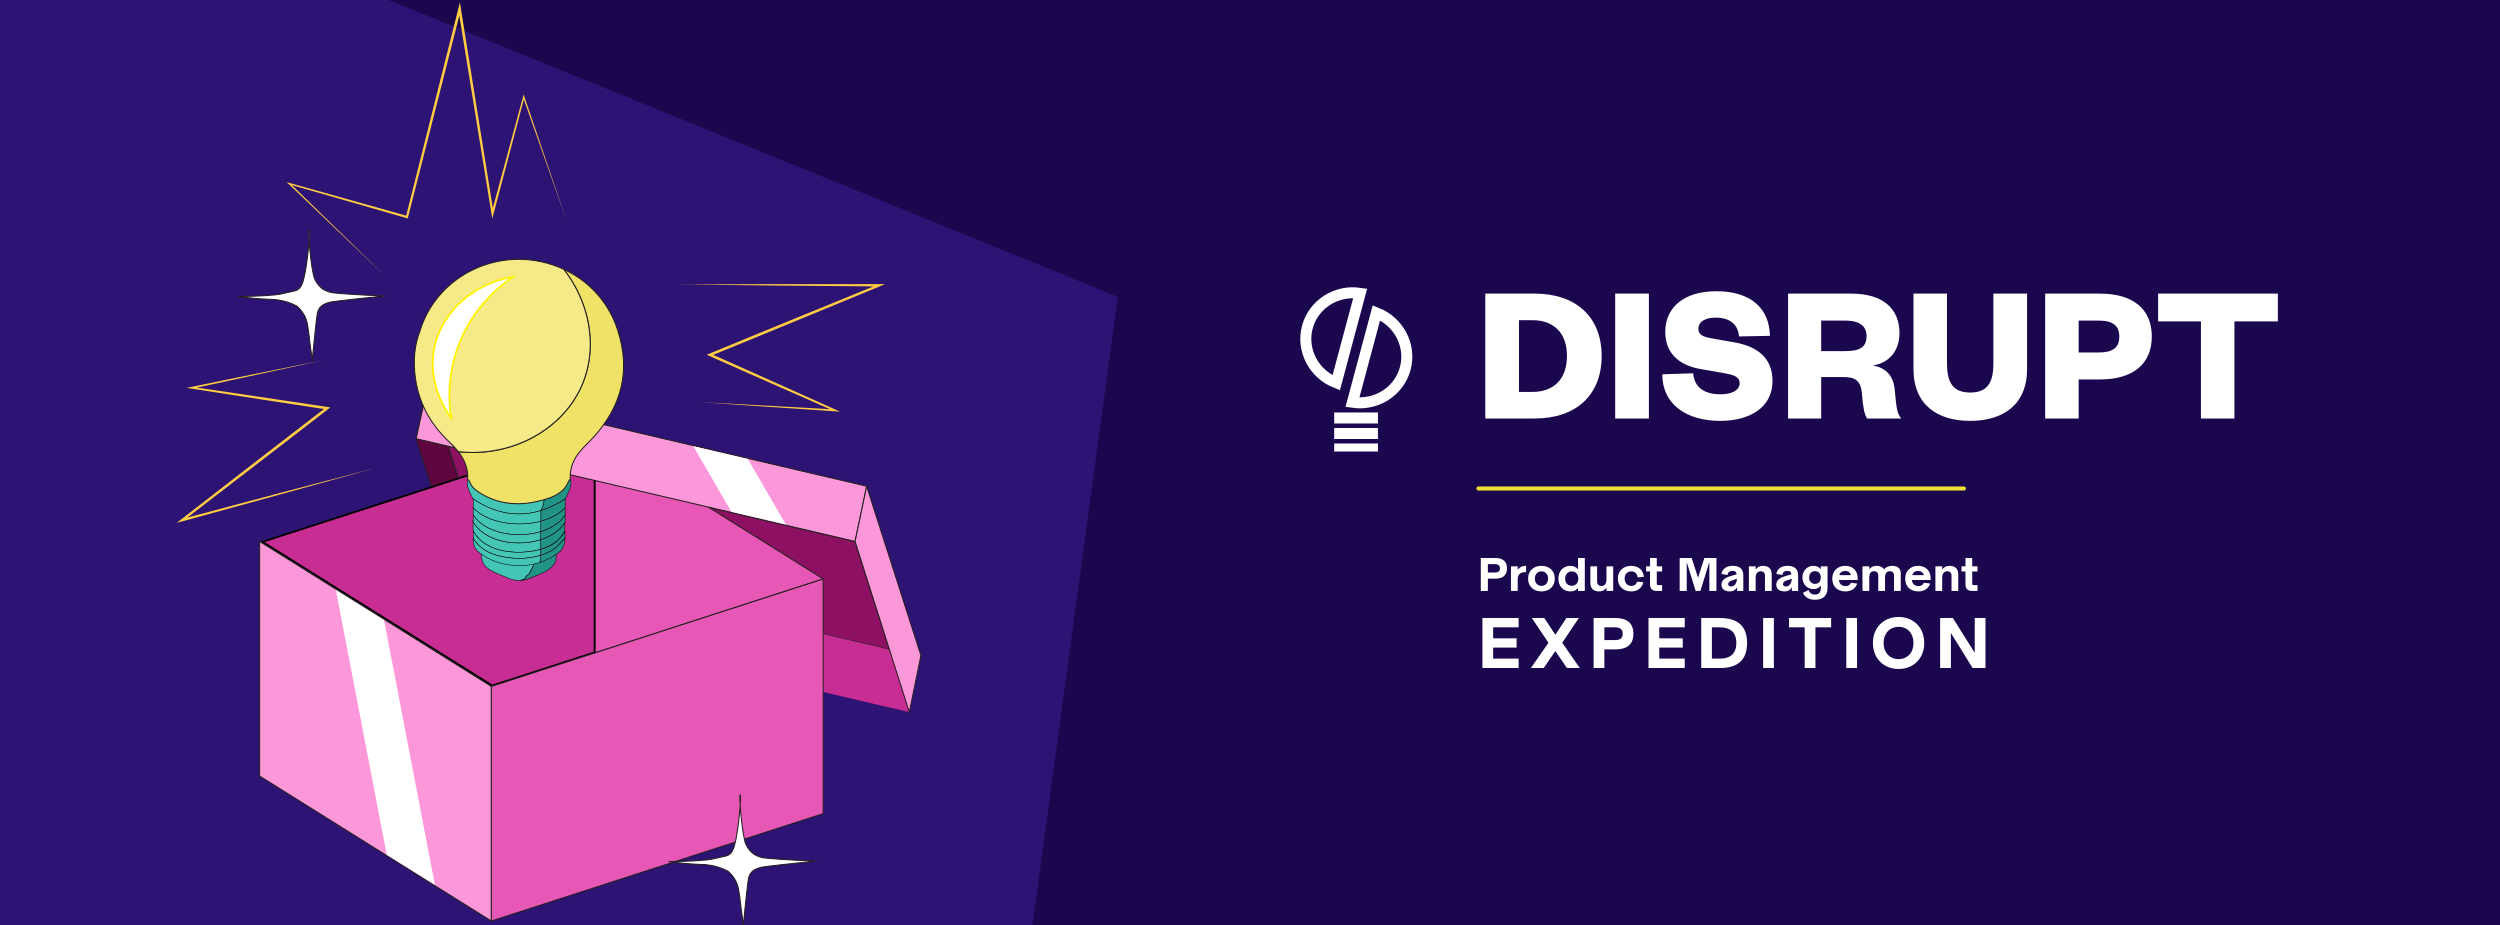 <svg width="454" height="168" viewBox="0 0 454 168" fill="none" xmlns="http://www.w3.org/2000/svg">
<rect x="0" y="0" width="454" height="168" fill="#808080" stroke="none"/>
<g clip-path="url(#clip0_1380_6885)">
<rect width="454" height="168" fill="#1A074E"/>
<path d="M-121 -78L-551 -28.526V182.5H81.09L187.5 168L203 53.914L-121 -78Z" fill="#2D1373"/>
<g clip-path="url(#clip1_1380_6885)">
<path d="M247.01 53.266L242.656 69.517C238.591 67.926 236.296 63.585 237.416 59.404C238.537 55.223 242.695 52.611 247.01 53.266Z" stroke="white" stroke-width="2"/>
<path d="M245.601 73.056L249.955 56.805C254.02 58.395 256.315 62.736 255.195 66.918C254.074 71.099 249.916 73.71 245.601 73.056Z" stroke="white" stroke-width="2"/>
<path d="M242.29 75.905H250.234" stroke="white" stroke-width="2"/>
<path d="M242.29 81.535H250.234" stroke="white" stroke-width="2"/>
<path d="M242.29 78.72H250.234" stroke="white" stroke-width="2"/>
</g>
<path d="M275.848 71.176V58.144H278.26C282.22 58.144 284.56 60.52 284.56 64.624C284.56 68.8 282.22 71.176 278.26 71.176H275.848ZM269.728 76H278.692C286.216 76 290.86 71.752 290.86 64.66C290.86 57.568 286.216 53.32 278.692 53.32H269.728V76ZM293.318 53.32V76H299.438V53.32H293.318ZM301.872 67.972C301.872 73.444 306.264 76.432 312.42 76.432C317.712 76.432 321.888 74.02 321.888 69.196C321.888 65.488 319.728 63.004 314.976 62.176L310.692 61.42C309.288 61.168 308.424 60.772 308.424 59.728C308.424 58.468 309.576 57.676 311.592 57.676C313.932 57.676 315.624 58.756 315.804 61.096L321.42 60.988C321.312 55.948 317.928 52.888 311.664 52.888C306.012 52.888 302.412 55.66 302.412 60.268C302.412 64.228 305.004 66.316 308.712 67L312.852 67.72C314.58 68.044 315.912 68.26 315.912 69.592C315.912 70.852 314.544 71.608 312.42 71.608C309.9 71.608 307.704 70.636 307.488 67.792L301.872 67.972ZM345.268 76C344.512 75.172 344.404 74.164 344.08 70.78C343.828 68.152 342.46 66.82 340.12 66.352C342.892 65.992 344.944 63.832 344.944 60.52C344.944 56.092 342.028 53.32 336.16 53.32H324.712V76H330.724V68.476H334.792C336.844 68.476 337.96 69.052 338.14 71.644C338.32 73.984 338.608 75.388 339.076 76H345.268ZM330.724 63.76V58.216H335.08C337.672 58.216 338.968 59.188 338.968 61.024C338.968 63.112 337.672 63.76 335.08 63.76H330.724ZM357.786 76.432C363.618 76.432 368.118 73.624 368.118 67V53.32H361.998V65.992C361.998 69.448 360.954 71.284 357.786 71.284C354.654 71.284 353.574 69.448 353.574 65.992V53.32H347.49V67C347.49 73.624 351.954 76.432 357.786 76.432ZM377.484 64.012V58.216H381.084C383.82 58.216 384.864 59.224 384.864 61.132C384.864 63.04 383.82 64.012 381.084 64.012H377.484ZM377.484 68.908H381.372C387.312 68.908 390.768 66.136 390.768 61.096C390.768 56.092 387.312 53.32 381.372 53.32H371.4V76H377.484V68.908ZM405.772 76V58.36H413.656V53.32H391.912V58.36H399.688V76H405.772Z" fill="white"/>
<path d="M268.911 101.329V107.312H270.196V105.088H271.491C272.838 105.088 273.671 104.547 273.671 103.217C273.671 101.879 272.838 101.329 271.491 101.329H268.911ZM270.196 103.971V102.446H271.446C272.076 102.446 272.386 102.659 272.386 103.217C272.386 103.758 272.085 103.971 271.446 103.971H270.196ZM275.613 102.845H274.39V107.312H275.613V105.265C275.613 104.237 276.083 103.9 277.138 103.9V102.756C276.429 102.756 275.879 103.058 275.613 103.501V102.845ZM279.93 107.401C281.348 107.401 282.35 106.515 282.35 105.07C282.35 103.643 281.348 102.756 279.93 102.756C278.512 102.756 277.501 103.643 277.501 105.07C277.501 106.515 278.512 107.401 279.93 107.401ZM279.93 106.399C279.212 106.399 278.733 105.859 278.733 105.07C278.733 104.299 279.212 103.758 279.93 103.758C280.648 103.758 281.127 104.299 281.127 105.07C281.127 105.859 280.648 106.399 279.93 106.399ZM286.571 103.377C286.252 102.978 285.755 102.756 285.17 102.756C283.974 102.756 282.998 103.634 282.998 105.088C282.998 106.541 283.974 107.401 285.17 107.401C285.755 107.401 286.252 107.188 286.571 106.798V107.312H287.803V101.329H286.571V103.377ZM285.427 106.382C284.745 106.382 284.231 105.903 284.231 105.088C284.231 104.272 284.745 103.767 285.427 103.767C286.119 103.767 286.624 104.272 286.624 105.088C286.624 105.903 286.119 106.382 285.427 106.382ZM291.736 105.274C291.736 106.125 291.275 106.417 290.796 106.417C290.371 106.417 290.034 106.169 290.034 105.575V102.845H288.811V105.832C288.811 106.816 289.343 107.401 290.406 107.401C290.974 107.401 291.435 107.18 291.736 106.71V107.312H292.959V102.845H291.736V105.274ZM296.213 107.401C297.339 107.401 298.207 106.798 298.42 105.735L297.286 105.628C297.144 106.151 296.754 106.399 296.257 106.399C295.522 106.399 295.034 105.859 295.034 105.07C295.034 104.29 295.522 103.758 296.257 103.758C296.869 103.758 297.339 104.174 297.392 104.857L298.527 104.751C298.42 103.483 297.481 102.756 296.213 102.756C294.786 102.756 293.802 103.696 293.802 105.07C293.802 106.453 294.786 107.401 296.213 107.401ZM301.839 107.312V106.266H301.165C300.961 106.266 300.873 106.187 300.873 105.983V103.784H301.839V102.845H300.873V101.329H299.65V102.845H298.932V103.784H299.65V106.134C299.65 106.905 300.057 107.312 300.82 107.312H301.839ZM308.36 104.919L307.208 101.329H305.027V107.312H306.312V102.074L307.926 107.312H308.794L310.417 102.074V107.312H311.702V101.329H309.512L308.36 104.919ZM316.452 103.705C316.222 103.102 315.619 102.756 314.635 102.756C313.58 102.756 312.782 103.261 312.614 104.228L313.713 104.414C313.775 103.971 314.076 103.669 314.608 103.669C315.078 103.669 315.344 103.873 315.353 104.307L314.413 104.573C313.536 104.822 312.614 105.203 312.614 106.187C312.614 107.082 313.403 107.401 314.094 107.401C314.759 107.401 315.22 107.109 315.406 106.683H315.45V107.312H316.585V104.644C316.585 104.148 316.55 103.944 316.452 103.705ZM314.387 106.497C314.032 106.497 313.837 106.346 313.837 106.063C313.837 105.735 314.094 105.531 314.644 105.371L315.433 105.105C315.388 105.956 314.972 106.497 314.387 106.497ZM320.158 102.756C319.59 102.756 319.129 102.969 318.828 103.43V102.845H317.596V107.312H318.828V104.884C318.828 104.033 319.289 103.74 319.759 103.74C320.184 103.74 320.521 103.988 320.521 104.582V107.312H321.744V104.325C321.744 103.332 321.212 102.756 320.158 102.756ZM326.407 103.705C326.177 103.102 325.574 102.756 324.59 102.756C323.535 102.756 322.737 103.261 322.569 104.228L323.668 104.414C323.73 103.971 324.032 103.669 324.563 103.669C325.033 103.669 325.299 103.873 325.308 104.307L324.368 104.573C323.491 104.822 322.569 105.203 322.569 106.187C322.569 107.082 323.358 107.401 324.049 107.401C324.714 107.401 325.175 107.109 325.361 106.683H325.406V107.312H326.54V104.644C326.54 104.148 326.505 103.944 326.407 103.705ZM324.342 106.497C323.987 106.497 323.792 106.346 323.792 106.063C323.792 105.735 324.049 105.531 324.599 105.371L325.388 105.105C325.344 105.956 324.927 106.497 324.342 106.497ZM330.654 103.394C330.405 103.013 329.927 102.756 329.324 102.756C328.225 102.756 327.32 103.616 327.32 104.857C327.32 106.107 328.225 106.985 329.315 106.985C329.9 106.985 330.405 106.727 330.654 106.337V106.852C330.654 107.49 330.37 107.968 329.563 107.968C329.014 107.968 328.659 107.703 328.42 107.162L327.418 107.658C327.746 108.421 328.429 108.917 329.608 108.917C330.999 108.917 331.877 108.226 331.877 106.789L331.886 102.845H330.654V103.394ZM329.608 106.036C328.969 106.036 328.544 105.584 328.544 104.884C328.544 104.166 328.969 103.722 329.608 103.722C330.246 103.722 330.654 104.166 330.654 104.884C330.654 105.593 330.246 106.036 329.608 106.036ZM337.367 105.043C337.358 103.563 336.392 102.756 335.08 102.756C333.768 102.756 332.74 103.634 332.74 105.079C332.74 106.524 333.68 107.401 335.142 107.401C336.171 107.401 336.977 106.887 337.27 105.974L336.135 105.823C335.967 106.231 335.612 106.435 335.142 106.435C334.504 106.435 334.016 106.045 333.954 105.327H337.35L337.367 105.043ZM335.089 103.687C335.612 103.687 336.011 103.962 336.126 104.449H334.016C334.158 103.935 334.539 103.687 335.089 103.687ZM343.632 102.756C342.994 102.756 342.48 102.978 342.143 103.386C341.895 102.978 341.416 102.756 340.769 102.756C340.21 102.756 339.758 102.978 339.457 103.368V102.845H338.225V107.312H339.457V104.857C339.457 104.015 339.865 103.731 340.334 103.731C340.76 103.731 341.088 103.988 341.088 104.494V107.312H342.32V104.857C342.32 104.006 342.728 103.731 343.198 103.731C343.623 103.731 343.951 103.979 343.951 104.494V107.312H345.174V104.077C345.174 103.253 344.598 102.756 343.632 102.756ZM350.612 105.043C350.603 103.563 349.637 102.756 348.325 102.756C347.013 102.756 345.985 103.634 345.985 105.079C345.985 106.524 346.924 107.401 348.387 107.401C349.415 107.401 350.222 106.887 350.515 105.974L349.38 105.823C349.211 106.231 348.857 106.435 348.387 106.435C347.749 106.435 347.261 106.045 347.199 105.327H350.594L350.612 105.043ZM348.334 103.687C348.857 103.687 349.256 103.962 349.371 104.449H347.261C347.403 103.935 347.784 103.687 348.334 103.687ZM354.031 102.756C353.464 102.756 353.003 102.969 352.702 103.43V102.845H351.469V107.312H352.702V104.884C352.702 104.033 353.163 103.74 353.632 103.74C354.058 103.74 354.395 103.988 354.395 104.582V107.312H355.618V104.325C355.618 103.332 355.086 102.756 354.031 102.756ZM359.121 107.312V106.266H358.447C358.243 106.266 358.154 106.187 358.154 105.983V103.784H359.121V102.845H358.154V101.329H356.931V102.845H356.213V103.784H356.931V106.134C356.931 106.905 357.339 107.312 358.101 107.312H359.121ZM275.783 112.232H269.205V121.312H275.783V119.604H271.155V117.6H275.419V115.918H271.155V113.927H275.783V112.232ZM283.702 116.725L286.715 112.232H284.455L282.451 115.273L280.447 112.232H278.187L281.2 116.725L278.012 121.312H280.339L282.451 118.232L284.563 121.312H286.89L283.702 116.725ZM289.403 112.232V121.312H291.353V117.936H293.317C295.362 117.936 296.626 117.115 296.626 115.098C296.626 113.066 295.362 112.232 293.317 112.232H289.403ZM291.353 116.241V113.927H293.25C294.205 113.927 294.676 114.25 294.676 115.098C294.676 115.918 294.218 116.241 293.25 116.241H291.353ZM305.948 112.232H299.37V121.312H305.948V119.604H301.321V117.6H305.585V115.918H301.321V113.927H305.948V112.232ZM312.374 121.312C315.549 121.312 317.271 119.873 317.271 116.766C317.271 113.699 315.562 112.232 312.374 112.232H308.944V121.312H312.374ZM310.881 113.927H312.361C314.217 113.927 315.32 114.842 315.32 116.766C315.32 118.662 314.257 119.604 312.361 119.604H310.881V113.927ZM322.136 121.312V112.232H320.185V121.312H322.136ZM324.881 112.232V113.927H327.733V121.312H329.684V113.927H332.536V112.232H324.881ZM337.237 121.312V112.232H335.286V121.312H337.237ZM344.776 121.487C347.507 121.487 349.444 119.564 349.444 116.766C349.444 113.968 347.507 112.044 344.776 112.044C342.059 112.044 340.121 113.968 340.121 116.766C340.121 119.564 342.059 121.487 344.776 121.487ZM344.776 119.698C343.202 119.698 342.059 118.528 342.059 116.766C342.059 115.004 343.202 113.833 344.776 113.833C346.377 113.833 347.493 115.004 347.493 116.766C347.493 118.528 346.377 119.698 344.776 119.698ZM358.613 118.555L354.645 112.232H352.331V121.312H354.282V114.95L358.223 121.312H360.564V112.232H358.613V118.555Z" fill="white"/>
<line x1="356.659" y1="88.714" x2="268.479" y2="88.714" stroke="#F0DF31" stroke-width="0.737" stroke-linecap="round"/>
<path d="M161.521 117.965L87.612 100.664C86.888 104.007 86.162 107.35 85.437 110.694L87.542 100.366C85.479 93.918 83.412 87.469 81.342 81.021L155.283 98.337C157.358 104.877 159.438 111.419 161.521 117.965Z" fill="#8D1062" stroke="#231F20" stroke-width="0.189" stroke-miterlimit="10"/>
<path d="M167.243 119.305L165.137 129.332L85.434 110.681C86.158 107.338 86.883 103.994 87.609 100.651L161.518 117.965L167.176 119.29C167.198 119.292 167.221 119.297 167.243 119.305V119.305Z" fill="#C82D93"/>
<path d="M149.491 105.132V105.139L108.01 118.57V79.182L149.491 105.132Z" fill="#E757B5" stroke="#231F20" stroke-width="0.189" stroke-miterlimit="10"/>
<path d="M87.538 100.354L85.433 110.681C82.149 100.344 78.866 90.01 75.584 79.679L77.69 69.662C77.704 69.704 77.719 69.748 77.732 69.791C78.932 73.537 80.134 77.285 81.338 81.033C83.397 87.47 85.463 93.91 87.538 100.354Z" fill="#5F0640" stroke="#231F20" stroke-width="0.189" stroke-miterlimit="10"/>
<path d="M107.982 118.479L89.388 124.497L47.672 98.398L107.532 79.019L107.982 79.301V118.479Z" fill="#C82D93" stroke="black" stroke-width="0.331"/>
<path d="M157.393 88.298L155.287 98.325L81.339 81.018L75.577 79.674C76.291 76.367 77.007 73.068 77.725 69.776C77.729 69.732 77.738 69.689 77.752 69.647L157.393 88.298Z" fill="#FC97D9" stroke="#231F20" stroke-width="0.189" stroke-miterlimit="10"/>
<path d="M149.49 105.14V147.752L89.229 167.259L89.214 167.251V124.654L89.224 124.652L149.49 105.14Z" fill="#E757B5" stroke="#231F20" stroke-width="0.189" stroke-miterlimit="10"/>
<path d="M89.212 124.645V167.252L47.144 140.932V98.325L89.212 124.645Z" fill="#FC97D9" stroke="#231F20" stroke-width="0.189" stroke-miterlimit="10"/>
<path d="M102.633 90.624C101.409 91.416 100.096 92.063 98.722 92.551L98.226 92.715V92.667C98.318 92.507 98.4 92.341 98.474 92.171C98.474 92.171 98.566 91.961 98.638 91.732C98.748 91.337 98.818 90.931 98.846 90.522V90.495C98.846 90.425 98.859 90.356 98.861 90.281C100.729 89.634 102.333 88.563 103.38 87.057C103.464 87.055 103.547 87.042 103.628 87.018C103.93 88.399 103.142 89.466 102.633 90.624Z" fill="#229486" stroke="#010101" stroke-width="0.093" stroke-miterlimit="10"/>
<path d="M98.847 90.279C98.849 90.35 98.845 90.422 98.835 90.492V90.532C98.806 90.941 98.736 91.347 98.626 91.742C98.554 91.97 98.463 92.181 98.463 92.181C98.389 92.351 98.306 92.516 98.215 92.677V92.727C94.112 93.992 90.008 93.344 85.908 90.631C85.412 89.483 84.618 88.399 84.938 87.037C85.019 87.062 85.102 87.075 85.186 87.077C87.778 90.837 94.12 91.918 98.847 90.279Z" fill="#43C6B6" stroke="#010101" stroke-width="0.093" stroke-miterlimit="10"/>
<path d="M98.851 90.279C98.853 90.351 98.848 90.422 98.836 90.493C98.831 90.422 98.831 90.35 98.836 90.279H98.851Z" fill="#43C6B6" stroke="#010101" stroke-width="0.093" stroke-miterlimit="10"/>
<path d="M102.636 93.523C101.758 94.895 100.258 95.874 98.497 96.457L98.199 96.551V94.629C98.333 94.594 98.465 94.557 98.596 94.515C100.198 94.031 101.609 93.26 102.614 92.206C102.629 92.645 102.631 93.084 102.636 93.523Z" fill="#229486" stroke="#010101" stroke-width="0.093" stroke-miterlimit="10"/>
<path d="M98.206 94.628V96.55C93.849 97.865 88.037 96.85 85.924 93.522V92.207C88.561 94.97 93.96 95.769 98.206 94.628Z" fill="#43C6B6" stroke="#010101" stroke-width="0.093" stroke-miterlimit="10"/>
<path d="M102.633 90.624V92.206C101.641 93.26 100.217 94.032 98.613 94.515C98.481 94.558 98.347 94.595 98.216 94.629V92.727L98.712 92.564C100.09 92.073 101.406 91.422 102.633 90.624V90.624Z" fill="#229486" stroke="#010101" stroke-width="0.093" stroke-miterlimit="10"/>
<path d="M98.218 92.727V94.642C93.975 95.783 88.573 94.984 85.934 92.221V90.619C90.014 93.332 94.119 93.98 98.218 92.727Z" fill="#43C6B6" stroke="#010101" stroke-width="0.093" stroke-miterlimit="10"/>
<path d="M102.576 94.856C102.576 95.285 102.576 95.712 102.564 96.141C102.531 96.355 102.482 96.566 102.415 96.771V96.771C101.423 98.383 99.96 99.239 98.3 99.725L98.176 99.76V97.991C98.251 97.969 98.325 97.944 98.397 97.917C100.205 97.307 101.725 96.275 102.576 94.856Z" fill="#229486" stroke="#010101" stroke-width="0.093" stroke-miterlimit="10"/>
<path d="M98.187 97.994V99.762C97.609 99.921 97.022 100.044 96.429 100.132C93.266 100.628 87.996 100.201 85.985 96.506C85.952 96.386 85.927 96.264 85.91 96.141L85.898 94.477H85.915V94.792C88.061 98.411 93.869 99.385 98.187 97.994Z" fill="#43C6B6" stroke="#010101" stroke-width="0.093" stroke-miterlimit="10"/>
<path d="M102.415 96.775C102.088 97.767 101.356 98.444 100.394 98.922C99.717 99.26 99.016 99.547 98.298 99.783C98.258 99.799 98.218 99.812 98.176 99.823V99.763L98.3 99.728C99.962 99.242 101.418 98.394 102.415 96.775Z" fill="#43C6B6" stroke="#010101" stroke-width="0.093" stroke-miterlimit="10"/>
<path d="M97.222 101.882C96.433 103.697 96.079 104.268 95.907 104.362C95.779 104.435 95.665 104.531 95.57 104.644C95.493 104.734 95.43 104.834 95.382 104.942C95.292 105.111 95.069 105.302 94.466 105.398C93.62 105.433 92.777 105.255 92.016 104.883C91.074 104.466 90.094 104.111 89.191 103.62C88.058 103.003 87.344 102.075 87.495 100.681C87.889 100.535 88.219 100.731 88.554 100.887C91.389 102.245 94.222 102.588 97.051 101.919L97.222 101.882Z" fill="#43C6B6" stroke="#010101" stroke-width="0.093" stroke-miterlimit="10"/>
<path d="M98.316 104.151C97.713 104.439 97.075 104.647 96.453 104.895C95.832 105.196 95.158 105.372 94.469 105.411C95.069 105.314 95.295 105.123 95.384 104.955C95.494 104.713 95.68 104.513 95.912 104.384C96.083 104.282 96.441 103.712 97.224 101.904C98.157 101.666 99.063 101.334 99.928 100.912C100.26 100.756 100.592 100.56 100.987 100.706C101.148 102.648 99.789 103.454 98.316 104.151Z" fill="#229486" stroke="#010101" stroke-width="0.093" stroke-miterlimit="10"/>
<path d="M102.633 93.523L102.621 94.783L102.576 94.857C101.725 96.276 100.205 97.308 98.407 97.92C98.335 97.948 98.26 97.972 98.186 97.995V96.551L98.484 96.457C100.254 95.874 101.755 94.894 102.633 93.523Z" fill="#229486" stroke="#010101" stroke-width="0.093" stroke-miterlimit="10"/>
<path d="M98.197 96.551V97.995C93.876 99.374 88.07 98.411 85.938 94.785V93.523C88.036 96.851 93.852 97.866 98.197 96.551Z" fill="#43C6B6" stroke="#010101" stroke-width="0.093" stroke-miterlimit="10"/>
<path d="M102.607 98.003L102.57 98.055V97.77C101.767 98.588 101.132 99.533 100.023 100.099C99.451 100.394 98.855 100.643 98.242 100.843L98.173 100.862V99.774L98.297 99.739C99.959 99.243 101.414 98.397 102.411 96.785C102.478 96.681 102.54 96.577 102.6 96.465C102.605 96.974 102.607 97.487 102.607 98.003Z" fill="#229486" stroke="#010101" stroke-width="0.093" stroke-miterlimit="10"/>
<path d="M98.177 99.763V100.852C96.204 101.429 94.128 101.563 92.098 101.243C89.689 100.911 87.385 100.073 85.944 97.821V96.447C85.953 96.466 85.963 96.485 85.977 96.501C87.978 100.197 93.258 100.613 96.421 100.127C97.013 100.042 97.599 99.92 98.177 99.763Z" fill="#43C6B6" stroke="#010101" stroke-width="0.093" stroke-miterlimit="10"/>
<path d="M102.57 98.054C102.541 99.202 101.992 100.068 100.983 100.685C100.115 101.286 99.166 101.758 98.163 102.087V102.087V100.847L98.233 100.827C98.846 100.628 99.441 100.38 100.013 100.083C101.122 99.517 101.749 98.572 102.56 97.754C102.571 97.854 102.574 97.954 102.57 98.054V98.054Z" fill="#229486" stroke="#010101" stroke-width="0.093" stroke-miterlimit="10"/>
<path d="M98.171 100.852V102.092C94.656 103.261 90.522 102.794 87.506 100.691C86.417 100.021 85.867 99.064 85.921 97.772L85.953 97.822C87.385 100.074 89.698 100.912 92.107 101.244C94.132 101.56 96.203 101.426 98.171 100.852V100.852Z" fill="#43C6B6" stroke="#010101" stroke-width="0.093" stroke-miterlimit="10"/>
<path d="M107.841 79.334C107.052 80.207 106.167 80.993 105.403 81.884C104.141 83.352 103.444 85.053 103.56 87.032C103.453 87.148 103.352 87.27 103.258 87.397C102.474 89.461 100.587 90.234 98.694 90.778C94.642 91.943 90.666 91.77 86.988 89.421C86.221 88.925 85.577 88.327 85.284 87.457L85.262 87.437C85.155 87.298 85.046 87.162 84.929 87.032C85.041 85.036 84.329 83.439 83.24 82.042C93.161 83.111 102.514 77.826 105.857 69.545C108.516 62.958 107.137 55.028 102.385 48.905C104.712 49.97 106.789 51.513 108.481 53.433C110.173 55.353 111.442 57.608 112.206 60.051C114.538 67.33 112.901 73.719 107.841 79.334Z" fill="#F0E266" stroke="#231F20" stroke-width="0.189" stroke-miterlimit="10"/>
<path d="M105.856 69.537C102.512 77.809 93.152 83.104 83.239 82.025C82.724 81.381 82.161 80.776 81.555 80.217C80.697 79.416 79.906 78.548 79.189 77.62C77.145 74.988 75.844 71.856 75.421 68.55C75.032 65.653 75.208 62.791 76.292 60.036C78.628 52.372 85.95 47.089 94.243 47.089C97.056 47.1 99.832 47.719 102.383 48.902C107.135 55.028 108.514 62.95 105.856 69.537Z" fill="#F5EA87" stroke="#231F20" stroke-width="0.189" stroke-miterlimit="10"/>
<path d="M78.82 63.392C77.61 69.813 81.186 74.88 81.933 75.894C81.265 71.729 81.625 67.463 82.982 63.468C85.626 55.74 91.206 51.606 93.203 50.261C85.789 51.519 80.055 56.824 78.82 63.392Z" fill="white" stroke="#FFF200" stroke-width="0.331" stroke-miterlimit="10"/>
<path d="M167.239 119.017L167.179 119.302C166.5 122.65 165.818 125.997 165.133 129.344C163.931 125.554 162.727 121.765 161.522 117.977C159.443 111.43 157.363 104.883 155.282 98.337L157.387 88.31L167.239 119.017Z" fill="#FC97D9" stroke="#231F20" stroke-width="0.189" stroke-miterlimit="10"/>
<path d="M123.333 51.651L141.518 51.593H160.766L159.774 52L144.397 58.337L136.709 61.499L129.02 64.644V64.22L140.372 69.285L151.699 74.374L152.54 74.753L151.622 74.691C147.537 74.419 143.437 74.163 139.365 73.875L127.113 73.025L139.377 73.677C143.467 73.888 147.562 74.133 151.642 74.362L151.565 74.677L140.191 69.677L128.822 64.647L128.326 64.428L128.822 64.223L136.51 61.055L144.199 57.906L159.598 51.613L159.677 52.02L141.493 51.866L123.333 51.651Z" fill="#FFCC42"/>
<path d="M68.18 84.983L50.66 89.854L33.123 94.673L32.096 94.946L32.939 94.293L46.084 84.11L52.669 79.023L59.261 73.951L59.368 74.363L47.083 72.485L34.799 70.58L33.886 70.439L34.792 70.255C38.802 69.437 42.81 68.599 46.825 67.798L58.869 65.374L46.863 67.991C42.862 68.872 38.857 69.727 34.854 70.578V70.253L47.15 72.066L59.455 73.906L59.99 73.986L59.561 74.318L52.974 79.41L46.384 84.484L33.197 94.628L33.013 94.256L50.588 89.591L68.18 84.983Z" fill="#FFCC42"/>
<path d="M70.085 50.261L52.438 33.438L52.054 33.074L52.565 33.217L73.959 39.219L73.708 39.366L83.227 1.583L83.517 0.427L83.706 1.605L89.641 38.709L89.249 38.689L94.981 17.573L95.092 17.161L95.231 17.562L102.902 40.087L94.983 17.649L95.234 17.639L89.636 38.793L89.395 39.701L89.244 38.77L83.222 1.682L83.701 1.704L74.1 39.465L74.048 39.666L73.85 39.609L52.493 33.47L52.619 33.25L70.085 50.261Z" fill="#FFCC42"/>
<path d="M98.166 102.089L98.163 102.112V102.089H98.166Z" fill="#EF4570" stroke="#231F20" stroke-width="0.331" stroke-miterlimit="10"/>
<path d="M78.977 160.691L70.232 155.235L60.996 107.146L69.744 112.603L78.977 160.691Z" fill="white"/>
<path d="M142.71 95.259C139.403 94.49 136.103 93.716 132.811 92.937L125.914 81.032L135.8 83.349L142.71 95.259Z" fill="white"/>
<path d="M43.139 53.844C47.05 53.815 49.986 53.616 51.053 53.383C51.194 53.353 51.435 53.294 52.152 53.135C53.543 52.822 53.722 52.803 53.97 52.664C54.619 52.297 54.907 51.572 55.103 50.856C55.847 48.189 56.38 41.711 56.122 41.709C55.864 41.706 56.494 49.283 57.174 50.732C57.507 51.436 58.008 52.047 58.635 52.51V52.51C59.16 52.833 59.743 53.051 60.351 53.152C61.053 53.266 64.815 53.562 69.984 53.757C64.897 54.224 61.175 54.678 60.143 54.834C60.143 54.834 58.942 55.017 58.273 55.67C58.162 55.773 58.065 55.89 57.983 56.017C57.814 56.282 57.695 56.575 57.633 56.882C57.529 57.418 57.137 60.769 56.703 65.375C56.499 63.991 56.358 62.882 56.271 62.18C55.922 59.318 55.884 58.212 55.098 56.972C54.771 56.453 54.369 55.985 53.905 55.583C53.378 55.306 52.829 55.073 52.263 54.888C51.149 54.537 49.987 54.355 48.818 54.35C47.551 54.301 45.688 54.179 43.139 53.844Z" fill="white" stroke="#231F20" stroke-width="0.189" stroke-miterlimit="10"/>
<path d="M121.431 156.467C125.342 156.438 128.279 156.237 129.345 156.006C129.487 155.974 129.727 155.914 130.444 155.758C131.835 155.443 132.014 155.426 132.262 155.284C132.912 154.92 133.2 154.193 133.396 153.479C134.14 150.812 134.673 144.334 134.415 144.332C134.157 144.329 134.787 151.904 135.464 153.355C135.798 154.061 136.302 154.673 136.93 155.138V155.138C137.457 155.458 138.04 155.676 138.649 155.778C139.348 155.892 143.113 156.189 148.282 156.385C143.192 156.852 139.472 157.306 138.44 157.462C138.44 157.462 137.24 157.645 136.57 158.295C136.46 158.4 136.362 158.516 136.277 158.642C136.111 158.909 135.992 159.203 135.928 159.51C135.824 160.044 135.432 163.394 134.998 168C134.794 166.616 134.653 165.52 134.566 164.808C134.216 161.946 134.179 160.84 133.393 159.6C133.067 159.08 132.666 158.612 132.203 158.211C131.676 157.932 131.125 157.7 130.558 157.516C129.444 157.162 128.282 156.98 127.113 156.978C125.831 156.926 123.981 156.805 121.431 156.467Z" fill="white" stroke="#231F20" stroke-width="0.189" stroke-miterlimit="10"/>
</g>
<defs>
<clipPath id="clip0_1380_6885">
<rect width="454" height="168" fill="white"/>
</clipPath>
<clipPath id="clip1_1380_6885">
<rect width="36" height="33" fill="white" transform="translate(225 49)"/>
</clipPath>
</defs>
</svg>
